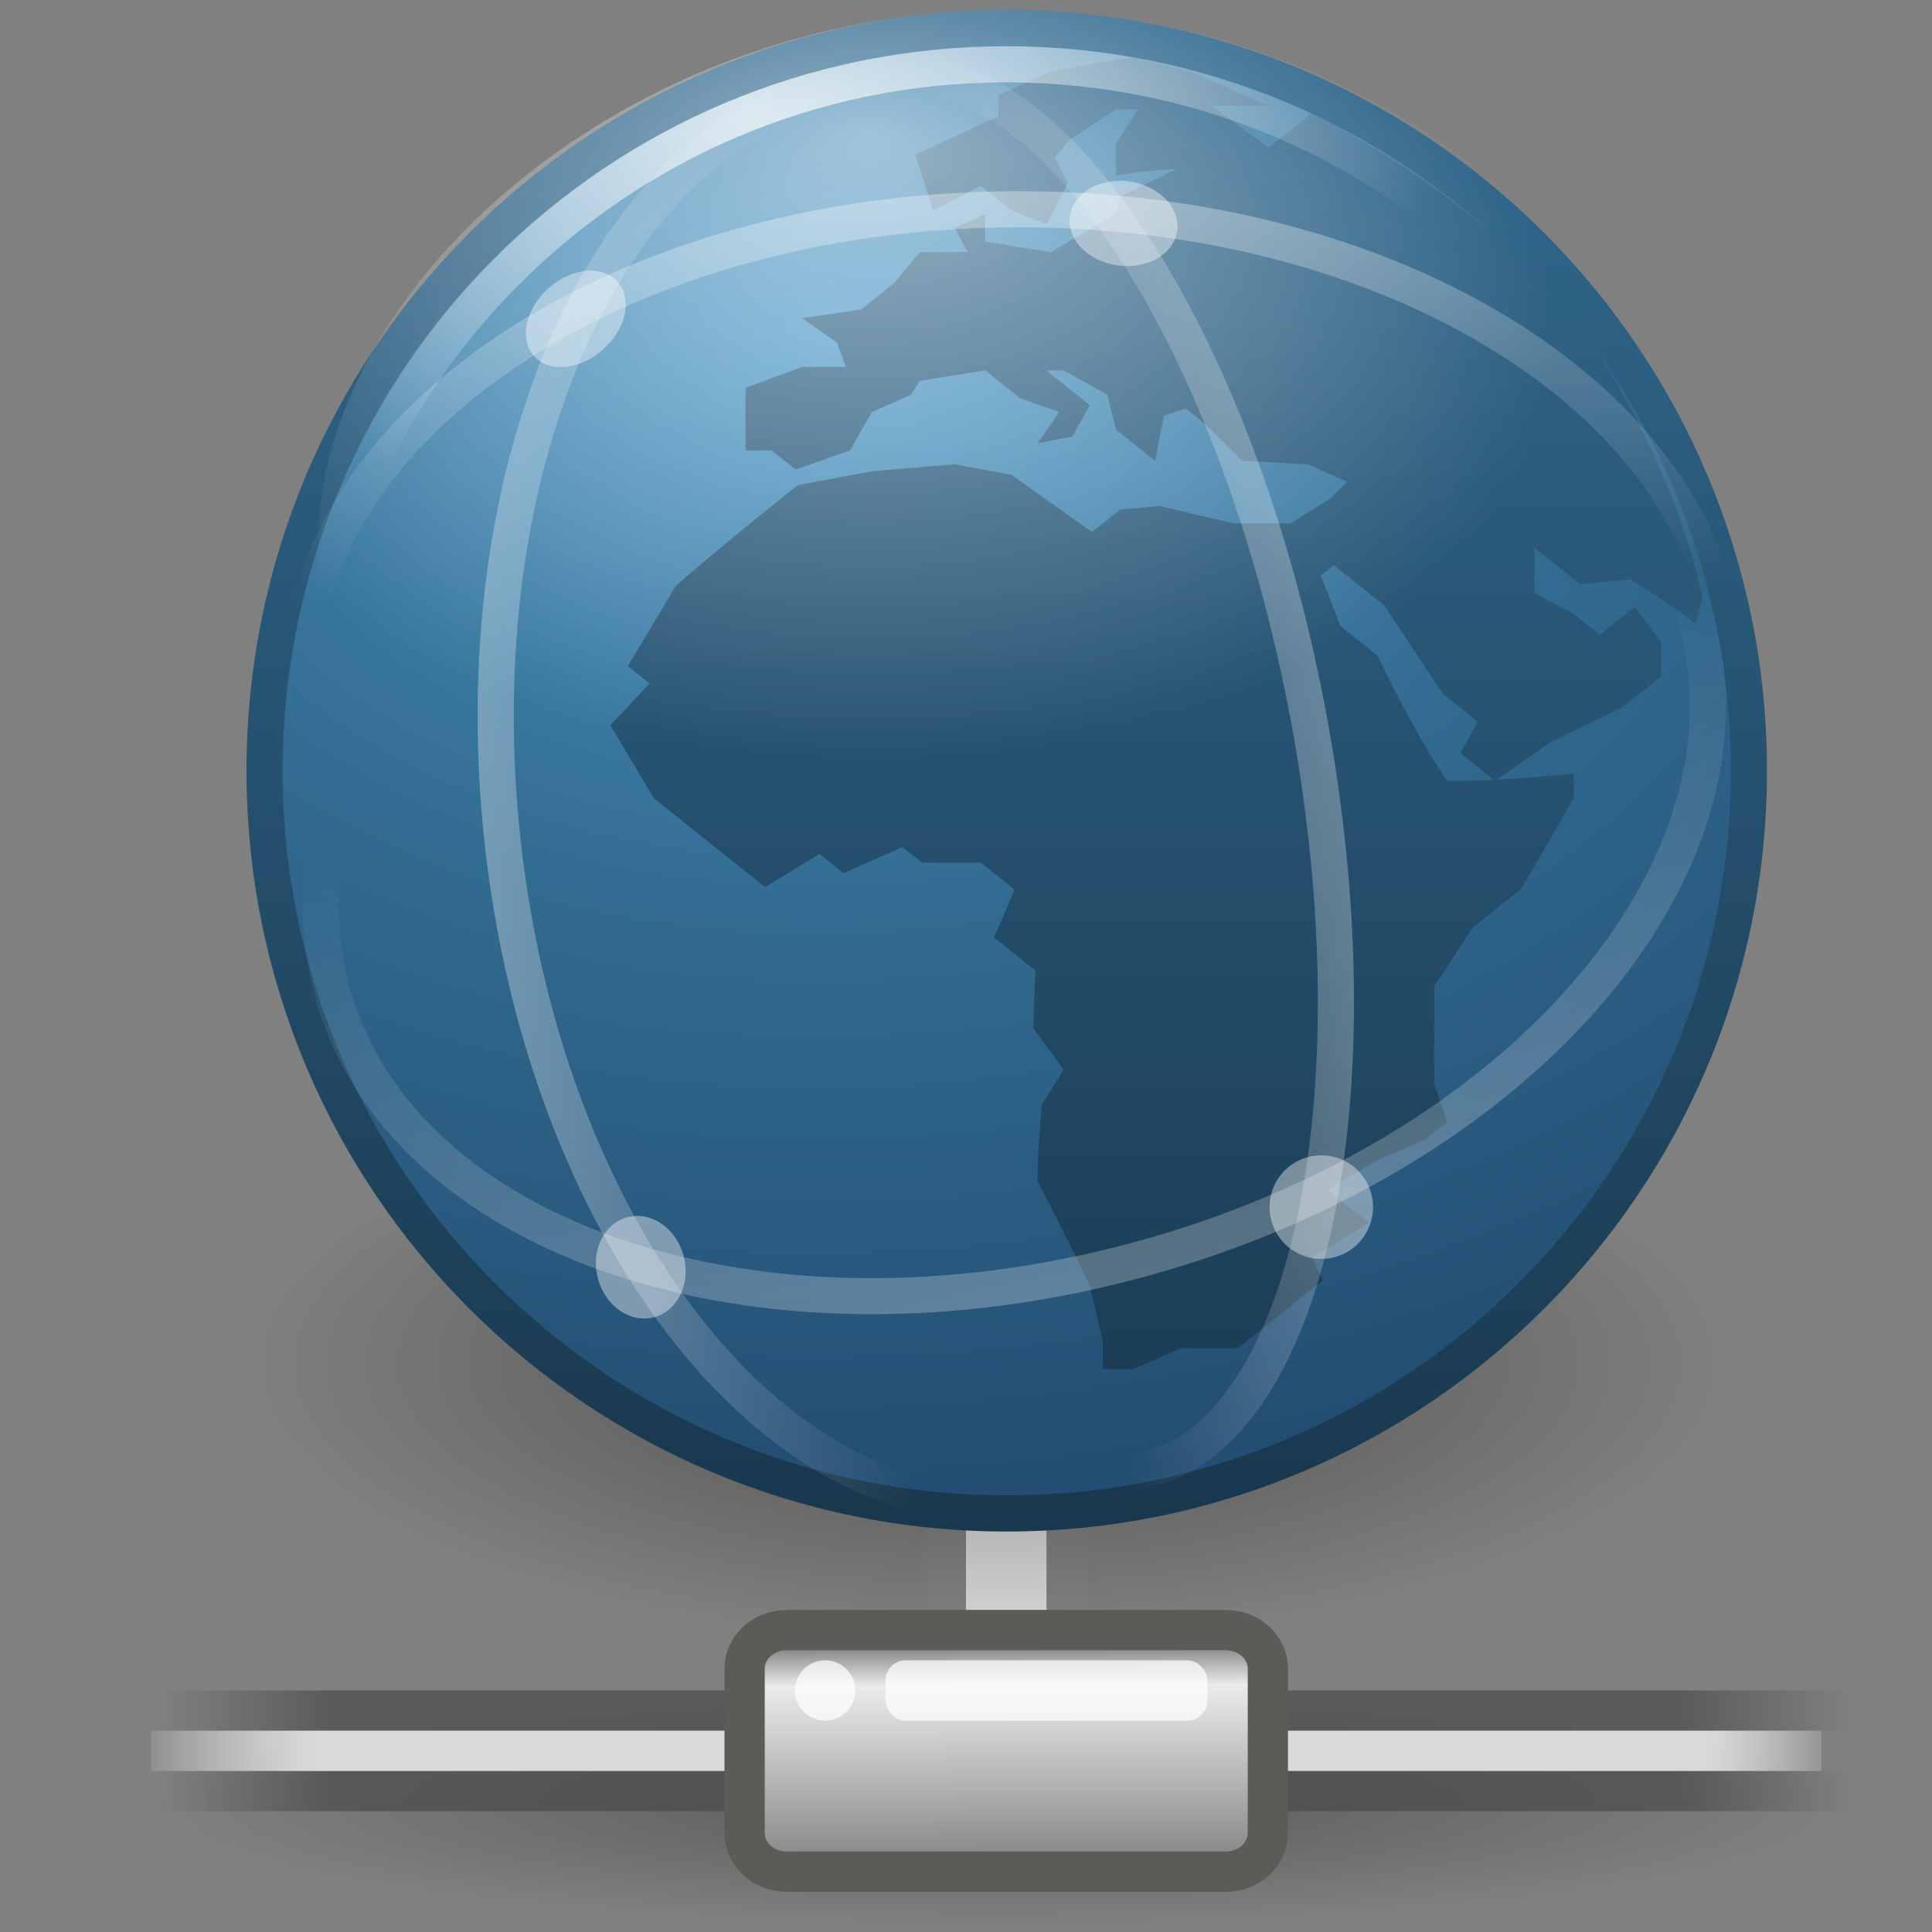 <?xml version="1.0" encoding="UTF-8" standalone="no"?>
<!-- Created with Inkscape (http://www.inkscape.org/) -->
<svg id="svg3389" xmlns="http://www.w3.org/2000/svg" height="48" width="48" version="1.0" xmlns:xlink="http://www.w3.org/1999/xlink">
 <rect width="100%" height="100%" fill="#808080" stroke="none"/>
 <defs id="defs3391">
  <radialGradient id="radialGradient2616" gradientUnits="userSpaceOnUse" cy="4.625" cx="62.625" gradientTransform="matrix(1.734 0 0 .648 -84.047 30.875)" r="10.625">
   <stop id="stop8840" offset="0"/>
   <stop id="stop8842" style="stop-opacity:0" offset="1"/>
  </radialGradient>
  <linearGradient id="linearGradient2613" y2="8" xlink:href="#linearGradient2532" gradientUnits="userSpaceOnUse" x2="32.749" gradientTransform="matrix(.9 0 0 .9 -1.1 -6.95)" y1="50.016" x1="32.749"/>
  <radialGradient id="radialGradient2611" gradientUnits="userSpaceOnUse" cy="12.61" cx="20.039" gradientTransform="matrix(1.757 -.045 .033 1.279 -14.968 -6.868)" r="22.464">
   <stop id="stop2541" style="stop-color:#4C99C8" offset="0"/>
   <stop id="stop2543" style="stop-color:#326B91" offset=".5"/>
   <stop id="stop2545" style="stop-color:#234D72" offset="1"/>
  </radialGradient>
  <linearGradient id="linearGradient2532">
   <stop id="stop2534" style="stop-color:#19374D" offset="0"/>
   <stop id="stop2536" style="stop-color:#326B91" offset="1"/>
  </linearGradient>
  <linearGradient id="linearGradient2608" y2=".431" xlink:href="#linearGradient2532" gradientUnits="userSpaceOnUse" x2="28.011" y1="38.601" x1="28.011"/>
  <radialGradient id="radialGradient2605" xlink:href="#linearGradient3156" gradientUnits="userSpaceOnUse" cy="10.875" cx="22.125" gradientTransform="matrix(.909 -.101 .051 .46 -1.854 .064)" r="20"/>
  <radialGradient id="radialGradient2602" fy="4.761" xlink:href="#linearGradient3156" gradientUnits="userSpaceOnUse" cy="11.223" cx="22.945" gradientTransform="matrix(1.221 .009 -.006 .755 -6.387 -.375)" r="14"/>
  <linearGradient id="linearGradient2599" y2="20.664" xlink:href="#linearGradient3156" gradientUnits="userSpaceOnUse" x2="28.29" gradientTransform="matrix(.969 -.262 .176 .643 -6.665 11.932)" y1="61.853" x1="24.335"/>
  <linearGradient id="linearGradient2596" y2="20.664" xlink:href="#linearGradient3156" gradientUnits="userSpaceOnUse" x2="28.29" gradientTransform="matrix(1.012 -.006 .001 .669 -3.699 .86)" y1="-.815" x1="27.889"/>
  <linearGradient id="linearGradient2593" y2="20.664" xlink:href="#linearGradient3156" gradientUnits="userSpaceOnUse" x2="28.29" gradientTransform="matrix(-.089 -1.008 .625 -.036 10.757 49.278)" y1="-2.31" x1="28.221"/>
  <linearGradient id="linearGradient3156">
   <stop id="stop3158" style="stop-color:#fff" offset="0"/>
   <stop id="stop3160" style="stop-color:#fff;stop-opacity:0" offset="1"/>
  </linearGradient>
  <linearGradient id="linearGradient2590" y2="24.654" xlink:href="#linearGradient3156" gradientUnits="userSpaceOnUse" x2="29.725" gradientTransform="matrix(-.144 -.993 .437 .015 18.642 47.13)" y1="55.647" x1="30.502"/>
  <radialGradient id="radialGradient2583" gradientUnits="userSpaceOnUse" cy="394.78" cx="1120.4" gradientTransform="matrix(1.018 0 0 .145 -1115.7 -12.423)" r="20.625">
   <stop id="stop10999" offset="0"/>
   <stop id="stop11001" style="stop-opacity:0" offset="1"/>
  </radialGradient>
  <linearGradient id="linearGradient9220" y2="117.83" gradientUnits="userSpaceOnUse" x2="15.343" gradientTransform="matrix(3.112 0 0 .091 28.949 19.75)" y1="117.83" x1="1.642">
   <stop id="stop179-9" style="stop-color:#fff;stop-opacity:0" offset="0"/>
   <stop id="stop180-2" style="stop-color:#d9d9d9" offset=".108"/>
   <stop id="stop181-7" style="stop-color:#d9d9d9" offset=".921"/>
   <stop id="stop182-0" style="stop-color:#fff;stop-opacity:0" offset="1"/>
  </linearGradient>
  <linearGradient id="linearGradient9218" y2="372.58" xlink:href="#linearGradient272-6" gradientUnits="userSpaceOnUse" x2="5.086" gradientTransform="matrix(9.389 0 0 .224 29.13 -45.865)" y1="372.58" x1=".612"/>
  <linearGradient id="linearGradient272-6">
   <stop id="stop273-1" style="stop-color:#474747;stop-opacity:0" offset="0"/>
   <stop id="stop275-8" style="stop-color:#474747" offset=".1"/>
   <stop id="stop276-3" style="stop-color:#474747" offset="0.9"/>
   <stop id="stop274-5" style="stop-color:#474747;stop-opacity:0" offset="1"/>
  </linearGradient>
  <linearGradient id="linearGradient9216" y2="372.58" xlink:href="#linearGradient272-6" gradientUnits="userSpaceOnUse" x2="5.086" gradientTransform="matrix(9.389 0 0 .224 29.13 -51.785)" y1="372.58" x1=".612"/>
  <linearGradient id="linearGradient2575" y2="46.038" gradientUnits="userSpaceOnUse" x2="23.144" gradientTransform="matrix(.731 0 0 0.697 7.868 14.121)" y1="38.297" x1="23.1">
   <stop id="stop9349" style="stop-color:#7a7a7a" offset="0"/>
   <stop id="stop9351" style="stop-color:#ebebeb" offset=".198"/>
   <stop id="stop9353" style="stop-color:#b9b9b9" offset=".599"/>
   <stop id="stop9355" style="stop-color:#878787" offset="1"/>
  </linearGradient>
 </defs>
 <g id="layer1">
  <rect id="rect8955" style="stroke:#828282;fill:#d9d9d9" height="5" width="3" y="35.5" x="23.5"/>
  <path id="path8836" style="opacity:.4;fill-rule:evenodd;fill:url(#radialGradient2616)" d="m42.939 33.87c0 3.8-8.247 6.88-18.42 6.88-10.172 0-18.419-3.08-18.419-6.88s8.247-6.88 18.419-6.88c10.173 0 18.42 3.08 18.42 6.88z"/>
  <path id="path1307" style="stroke-linejoin:round;stroke:url(#linearGradient2613);stroke-linecap:round;stroke-width:.898;fill:url(#radialGradient2611)" d="m43.451 19.15c0 10.185-8.261 18.451-18.439 18.451s-18.439-8.266-18.439-18.451c0-10.185 8.261-18.451 18.439-18.451 10.178 0 18.439 8.266 18.439 18.451z"/>
  <path id="path6628" style="fill:url(#linearGradient2608)" d="m42.297 14.864l-0.168 0.648c-0.498-0.413-1.056-0.761-1.624-1.124l-1.245 0.129-1.138-0.907v1.122l0.975 0.52 0.649 0.519 0.867-0.692c0.218 0.288 0.433 0.577 0.65 0.865v0.864l-0.976 0.778-1.787 0.865-1.353 0.952-0.867-0.694 0.434-0.778-0.866-0.691-1.462-2.204-1.246-0.993-0.326 0.258 0.489 1.254 0.92 0.735c0.525 1.069 1.044 2.091 1.734 3.113 1.07 0 2.078-0.08 3.14-0.175v0.606l-1.299 2.247-1.192 0.951-0.975 1.471v2.419l0.326 0.953-0.541 0.431-1.193 0.519-1.246 0.734 1.03 0.821-1.408 0.866 0.271 0.561-2.113 1.686h-1.407l-1.191 0.52h-0.76v-0.692l-0.323-1.385c-0.419-0.868-0.855-1.73-1.299-2.592 0-0.636 0.053-1.266 0.107-1.902l0.543-0.864-0.759-1.039 0.055-1.426-1.03-0.821 0.515-1.188-0.838-0.671h-1.464l-0.487-0.388-1.462 0.649-0.595-0.477-1.355 0.821c-0.92-0.735-1.841-1.469-2.761-2.204l-1.083-1.816 0.975-1.037-0.541-0.431 1.19-1.99c0.977-0.858 1.999-1.681 3.032-2.507l1.842-0.345 2.057-0.173 1.408 0.26 2.004 1.425 0.704-0.561 0.974-0.087 1.841 0.432h1.409l0.975-0.605 0.433-0.432-0.976-0.432-1.625-0.086c-0.451-0.441-0.87-0.905-1.406-1.297l-0.543 0.172-0.216 1.125-0.975-0.778-0.215-0.866-1.083-0.603h-0.435l1.084 0.864-0.434 0.778-0.865 0.172 0.541-0.778-0.977-0.344-0.864-0.692-1.626 0.259-0.216 0.345-0.975 0.433-0.541 0.952-1.353 0.475-0.596-0.475h-0.649v-1.557l1.408-0.519h1.083l-0.219-0.604-0.864-0.605 1.461-0.216 0.812-0.647 0.649-0.779h1.193l-0.326-0.604 0.759-0.346v0.692l1.624 0.259 1.624-0.95 0.109-0.433 1.406-0.691c-0.509 0.045-1.018 0.077-1.516 0.173v-0.779l0.542-0.865h-0.542l-1.189 0.778-0.326 0.432 0.326 0.606-0.543 1.036-0.866-0.346-0.756-0.604-1.193 0.604-0.434-1.383 2.058-0.951v-0.519l1.3-0.605 2.058-0.346 1.408 0.346 1.95 0.864h-1.409l1.409 1.037 1.082-0.864s4.308 2.163 6.533 5.154c2.164 2.91 3.071 6.218 3.165 6.906z"/>
  <path id="path3164" style="opacity:.7;stroke-linejoin:round;stroke:url(#radialGradient2605);stroke-linecap:round;stroke-width:.897;fill:none" d="m42.552 19.15c0 9.688-7.864 17.552-17.552 17.552s-17.552-7.864-17.552-17.552c0-9.688 7.864-17.552 17.552-17.552 9.688 0 17.552 7.864 17.552 17.552z"/>
  <path id="path3154" style="opacity:.5;fill:url(#radialGradient2602)" d="m42.1 13.522c0 6.403-7.661 9.926-17.1 9.926s-17.1-3.523-17.1-9.926c0-6.403 7.661-13.272 17.1-13.272s17.1 6.869 17.1 13.272z"/>
  <path id="path2218" style="opacity:.5;stroke:url(#linearGradient2599);stroke-linecap:round;stroke-width:.896;fill:none" d="m42.152 15.462c1.698 6.214-4.513 13.305-13.875 15.838-9.361 2.534-18.327-0.449-20.025-6.662-1.699-6.214 4.513-13.305 13.874-15.838 9.361-2.534 18.327 0.449 20.026 6.662z"/>
  <path id="path2230" style="opacity:.5;stroke:url(#linearGradient2596);stroke-linecap:round;stroke-width:.897;fill:none" d="m42.89 16.793c0.009 6.462-7.914 11.749-17.697 11.808-9.784 0.059-17.723-5.132-17.732-11.594-0.01-6.462 7.913-11.749 17.696-11.808 9.784-0.059 17.723 5.132 17.733 11.594z"/>
  <path id="path2234" style="opacity:.5;stroke:url(#linearGradient2593);stroke-linecap:round;stroke-width:.898;fill:none" d="m21.802 2.046c6.042-0.348 11.641 7.266 12.506 17.007 0.864 9.74-3.333 17.918-9.375 18.266s-11.641-7.266-12.505-17.007c-0.865-9.74 3.332-17.918 9.374-18.266v0z"/>
  <path id="path2240" style="opacity:.5;stroke:url(#linearGradient2590);stroke-linecap:round;stroke-width:.898;fill:none" d="m22.614 1.825c4.224 0.147 8.777 8.046 10.17 17.643 1.392 9.596-0.903 17.257-5.128 17.11-4.224-0.148-8.777-8.047-10.17-17.643-1.392-9.597 0.903-17.257 5.128-17.11v0z"/>
  <path id="path2255" style="opacity:.4;fill:#fff" d="m34.067 29.652c0.187 0.686-0.217 1.393-0.902 1.58-0.685 0.186-1.391-0.218-1.578-0.904-0.186-0.686 0.218-1.393 0.903-1.579 0.685-0.187 1.391 0.218 1.577 0.903z"/>
  <path id="path2275" style="opacity:.4;fill:#fff" d="m16.982 31.194c0.187 0.686-0.138 1.371-0.725 1.531s-1.214-0.266-1.4-0.952c-0.187-0.686 0.138-1.371 0.725-1.531s1.214 0.266 1.4 0.952z"/>
  <path id="path2283" style="opacity:.4;fill:#fff" d="m29.153 5.213c0.282 0.554-0.044 1.155-0.729 1.342s-1.469-0.112-1.751-0.666 0.045-1.155 0.73-1.341c0.684-0.186 1.468 0.112 1.75 0.666z"/>
  <path id="path2291" style="opacity:.4;fill:#fff" d="m15.545 7.585c-0.011 0.634-0.576 1.3-1.261 1.486s-1.231-0.176-1.219-0.811c0.012-0.634 0.576-1.3 1.261-1.486s1.231 0.176 1.219 0.811z"/>
  <path id="path6774" style="opacity:.3;fill-rule:evenodd;enable-background:new;fill:url(#radialGradient2583)" d="m46 45c-0.003 1.656-9.404 2.999-21 2.999s-20.998-1.343-21-2.999c-0.003-1.657 9.4-3.001 21-3.001s21.003 1.344 21 3.001z"/>
  <g id="g7753" style="enable-background:new" transform="translate(-30.877 12.999)">
   <rect id="rect8601" style="opacity:.65;display:block;fill:url(#linearGradient9216)" height="1" width="42" y="31" x="34.877"/>
   <rect id="rect8603" style="opacity:.65;display:block;fill:url(#linearGradient9218)" height="1" width="42" y="29" x="34.877"/>
   <rect id="rect8605" style="display:block;fill:url(#linearGradient9220)" height="1" width="41.5" y="30" x="34.627"/>
  </g>
  <path id="path8607" style="stroke-width:1;stroke:#5a5c58;enable-background:new;display:block;fill:url(#linearGradient2575)" d="m22.779 40.5h-3.234c-0.582 0-1.045 0.427-1.045 0.964v4.071c0 0.537 0.463 0.965 1.045 0.965h10.91c0.582 0 1.045-0.428 1.045-0.965v-4.071c0-0.537-0.463-0.964-1.045-0.964h-2.821-4.855z"/>
  <rect id="rect8615" style="fill-opacity:.72;enable-background:new;display:block;fill:#fff" rx="0.5" ry=".5" height="1.5" width="8" y="41.25" x="22"/>
  <path id="path8617" style="fill-opacity:.72;enable-background:new;display:block;fill:#fff" d="m21.25 42c0 0.414-0.336 0.75-0.75 0.75s-0.75-0.336-0.75-0.75c0-0.415 0.336-0.75 0.75-0.75s0.75 0.335 0.75 0.75z"/>
 </g>
</svg>
